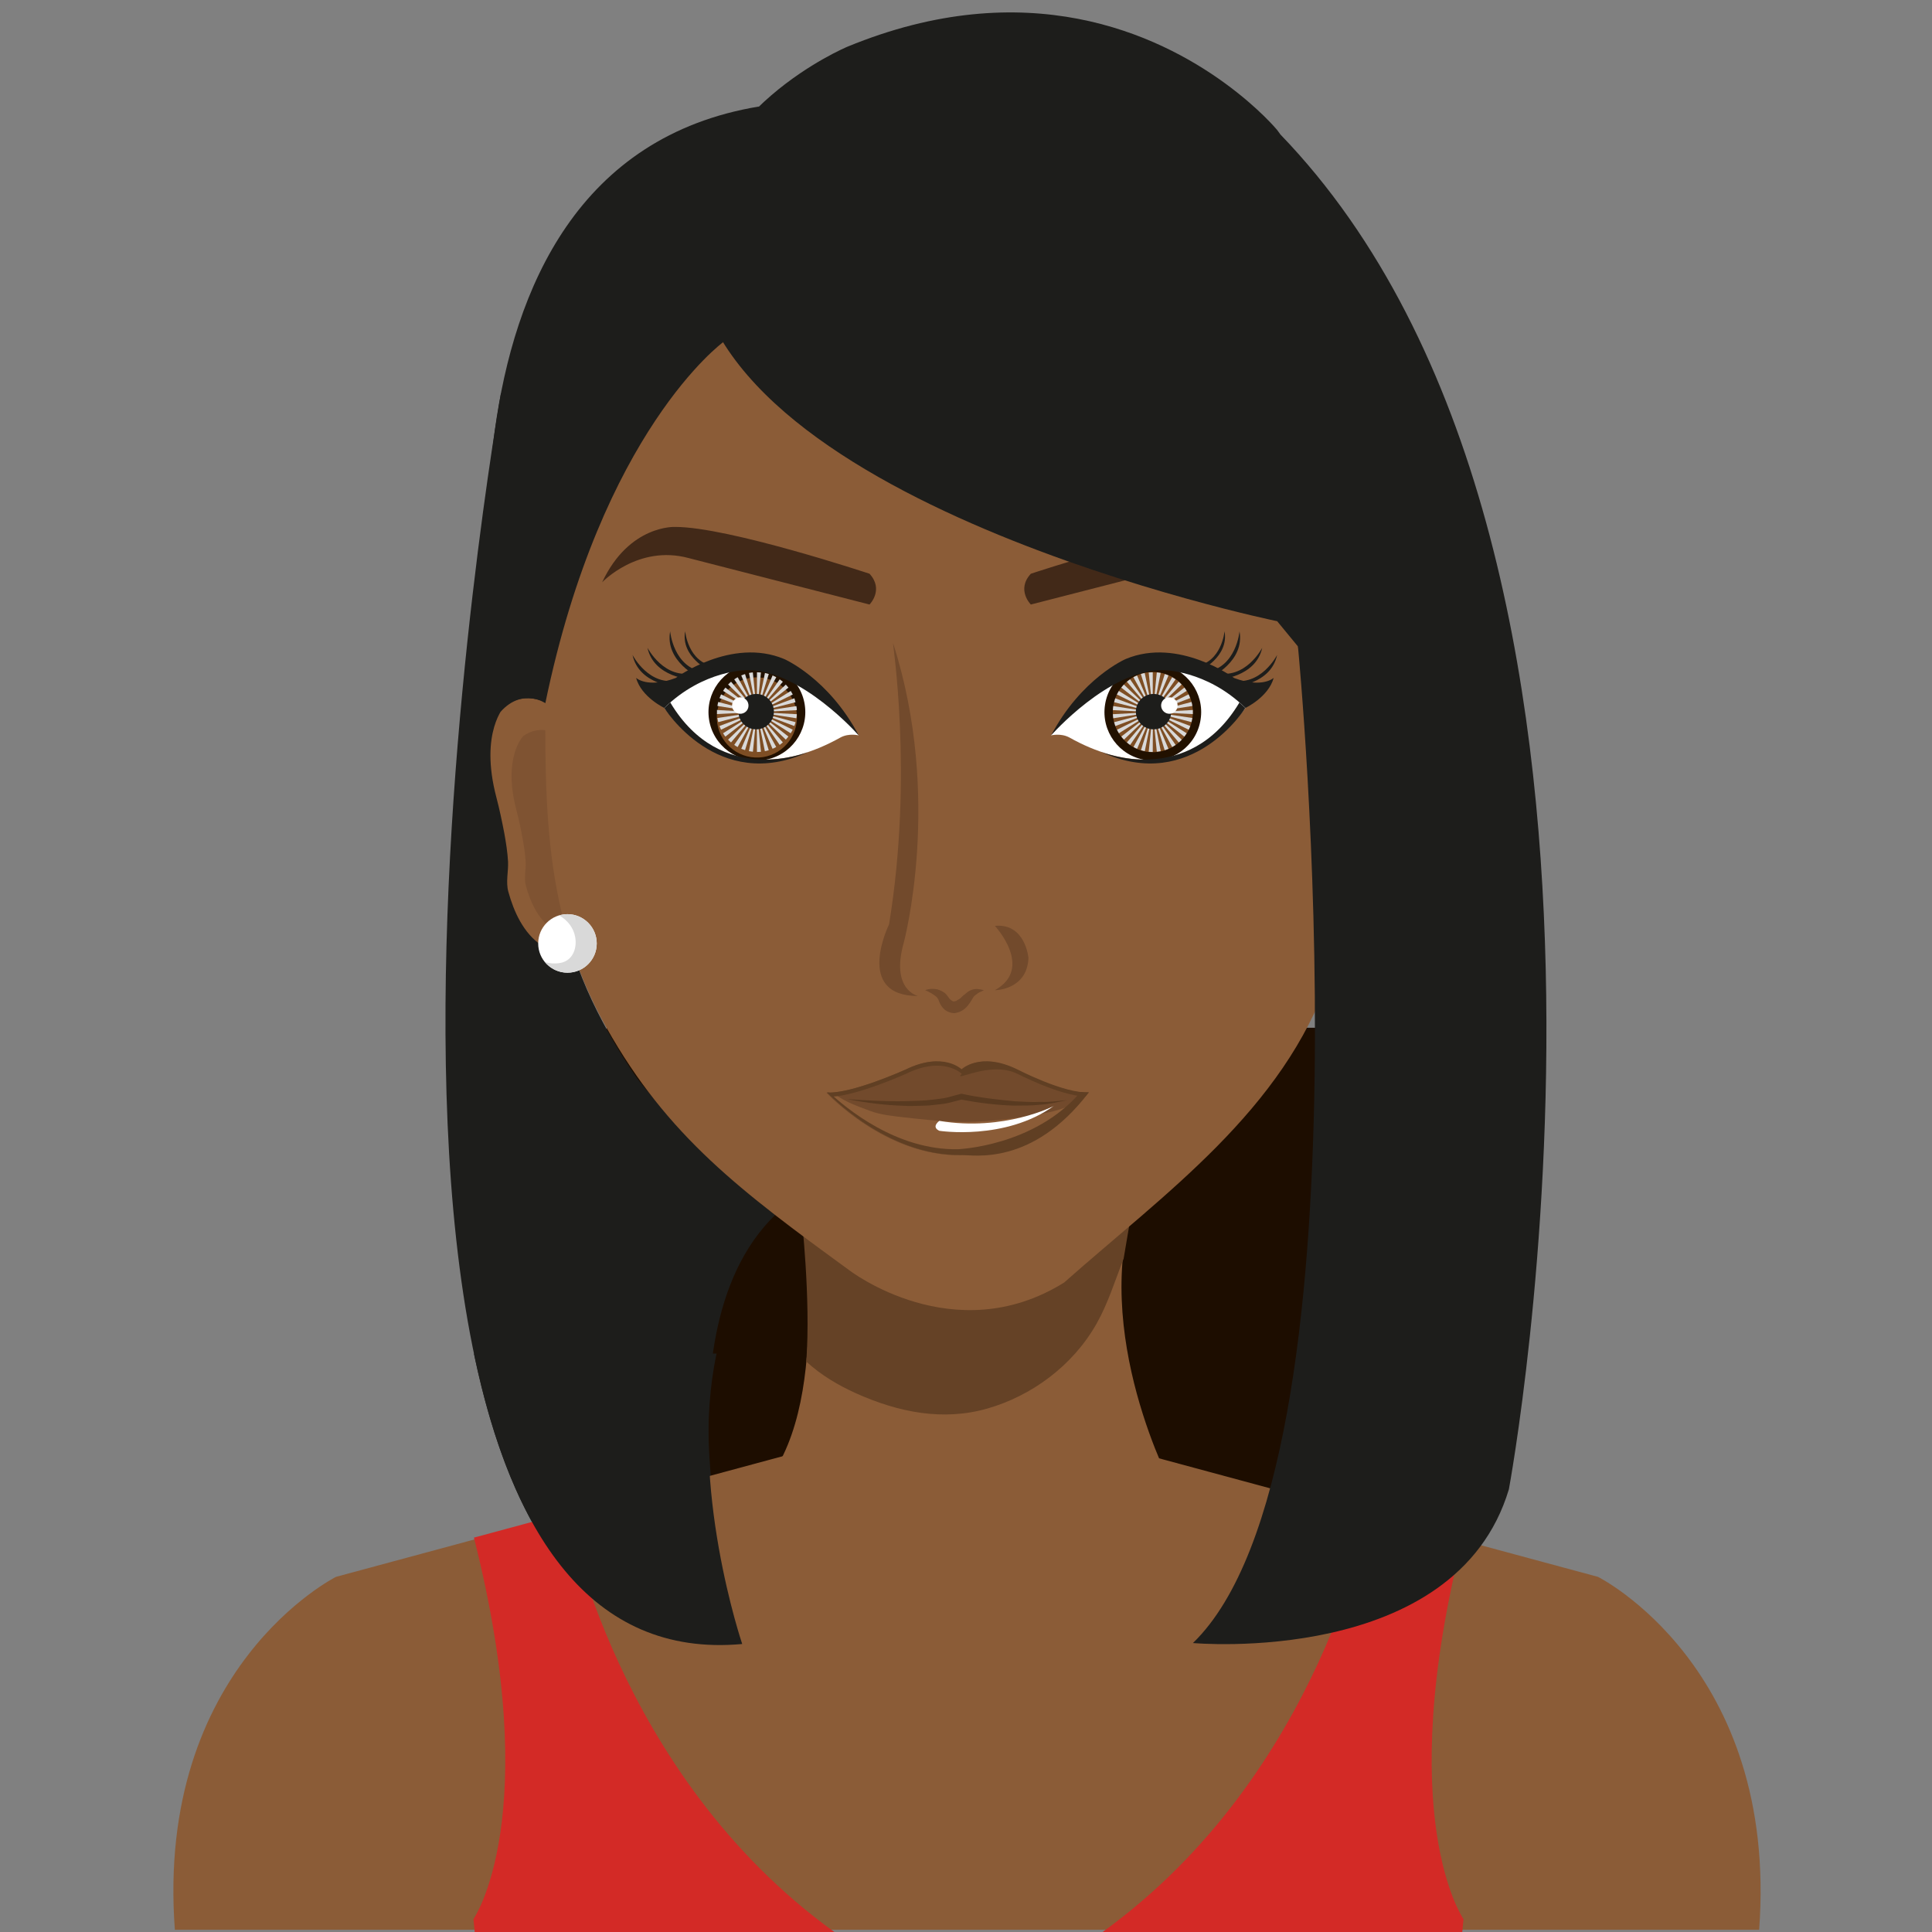 <?xml version="1.0" encoding="UTF-8"?>
<svg xmlns="http://www.w3.org/2000/svg" viewBox="0 0 300 300">
  <rect x="0" y="0" width="300" height="300" fill="#808080" stroke="none"/>
  <g style="isolation: isolate;">
    <g id="Calque_4" data-name="Calque 4">
      <g>
        <polyline points="94.19 159.59 94.19 241.09 212.03 241.09 212.03 159.59" style="fill: #1d0d00;"/>
        <path d="m77.79,61.03s-35.46,200.91,37.47,194.25c0,0-14.75-47.35,5.12-66.63,0,0-10.77-7.79-21.39-21.12,0,0-6.86-9.49-9.9-19.35,0,0-8.15-83.89-11.29-87.16Z" style="fill: #1d1d1b;"/>
        <g>
          <path d="m203.33,115.05s8-11.29,14.6-6.52c0,0,3.98,4.05,1.31,14.22-.5,1.84-.88,3.7-1.23,5.57-.25,1.43-.49,2.94-.57,4.41-.08,1.52.37,3.15-.04,4.65-.85,3.11-2.36,6.45-5.09,8.31-1.18.8-2.51,1.39-3.94,1.5-.6.04-5.27-.45-5.26-1.13l.21-31.01Z" style="fill: #8b5c37;"/>
          <path d="m203.3,118.49s6.46-9.11,11.77-5.26c0,0,3.22,3.27,1.06,11.46-.38,1.48-.7,2.99-.98,4.49-.2,1.16-.4,2.38-.46,3.56-.07,1.23.29,2.54-.04,3.75-.68,2.51-1.89,5.19-4.09,6.69-.95.65-2.02,1.13-3.18,1.21-.48.04-4.25-.37-4.25-.91l.18-25.01Z" style="fill: #7f5332;"/>
        </g>
        <g>
          <path d="m92.98,116.12s-8-11.3-14.59-6.52c0,0-3.99,4.05-1.31,14.22.48,1.83.87,3.7,1.23,5.57.26,1.44.5,2.94.58,4.41.07,1.52-.37,3.15.04,4.65.85,3.11,2.36,6.44,5.1,8.3,1.17.8,2.5,1.4,3.92,1.51.6.04,5.28-.46,5.27-1.13l-.22-31.01Z" style="fill: #8b5c37;"/>
          <path d="m93.01,119.56s-6.46-9.12-11.76-5.26c0,0-3.23,3.26-1.07,11.46.39,1.48.71,2.99.98,4.49.21,1.16.4,2.38.46,3.56.08,1.22-.29,2.53.04,3.74.69,2.51,1.9,5.19,4.1,6.7.95.65,2.02,1.13,3.18,1.21.47.03,4.23-.37,4.23-.91l-.17-25.01Z" style="fill: #7f5332;"/>
        </g>
        <path d="m124.44,188.66s5.05,30.47-6.33,42.49h64.04s-13.07-24.27-5.81-45.16l-51.9,2.67Z" style="fill: #8b5c37;"/>
        <path d="m125.21,211.44c2.33,2.12,4.94,3.66,7.75,4.93,6.57,2.94,13.52,4.34,20.45,2.32,6.61-1.91,13.09-6.46,16.88-13.18,1.77-3.13,2.85-6.67,4.19-10.07.35-1.95,1.16-7.48,1.85-9.45l-51.9,2.67s1.49,12.89.77,22.77Z" style="fill: #654226;"/>
        <path d="m209.49,100.88c0-44.57-27.94-80.69-62.39-80.69s-62.39,36.12-62.39,80.69c0,21.54-1.19,39.72,9.47,58.71,9.47,16.87,20.92,25.43,37.72,37.67,0,0,16.26,12.53,33.34,1.89,15.41-13.68,34.09-26.74,41.2-47.65,5.35-15.74,3.04-34.12,3.04-50.63Z" style="fill: #8b5c37;"/>
        <g>
          <g>
            <path d="m163.21,114.19s1.5-.39,2.83.32c17.69,9.91,27.41-4.67,27.41-4.67-14.8-15.65-27.43,1.05-27.43,1.05l-2.81,3.29" style="fill: #fff;"/>
            <path d="m186.43,111.72c-.62,4.11-4.47,6.92-8.57,6.29-4.1-.64-6.91-4.48-6.27-8.58.62-4.1,4.46-6.91,8.56-6.28,4.1.63,6.92,4.48,6.28,8.57Z" style="fill: #210;"/>
            <path d="m185.16,111.53c-.53,3.39-3.7,5.72-7.1,5.2-3.4-.52-5.72-3.71-5.19-7.1.52-3.4,3.7-5.73,7.09-5.21,3.4.52,5.72,3.7,5.2,7.11Z" style="fill: #7e4e24;"/>
            <g style="mix-blend-mode: multiply;">
              <path d="m179.14,110.53l5.12-3.25c-.11-.18-.22-.36-.35-.51l-4.77,3.74s0,0,0,.02Z" style="fill: #d9d9d9;"/>
              <path d="m179.14,110.55l5.67-2.15c-.08-.19-.15-.39-.25-.58l-5.42,2.72h0Z" style="fill: #d9d9d9;"/>
              <path d="m179.11,110.5l4.37-4.21c-.14-.15-.29-.3-.46-.43l-3.93,4.64s0,0,.02,0Z" style="fill: #d9d9d9;"/>
              <path d="m179.14,110.58l6.08.3c0-.21,0-.42,0-.63l-6.07.33h0Z" style="fill: #d9d9d9;"/>
              <path d="m179.14,110.57l6.01-.95c-.04-.21-.07-.41-.13-.62l-5.88,1.55v.02Z" style="fill: #d9d9d9;"/>
              <path d="m179.13,110.62l5.45,2.69c.1-.19.18-.38.24-.58l-5.68-2.13s0,0,0,0Z" style="fill: #d9d9d9;"/>
              <path d="m179.11,110.63l4.79,3.75c.13-.16.25-.33.36-.52l-5.15-3.25s0,.01-.01.01Z" style="fill: #d9d9d9;"/>
              <path d="m179.07,110.47l2.37-5.59c-.19-.08-.4-.16-.58-.21l-1.79,5.79s0,.01.01.01Z" style="fill: #d9d9d9;"/>
              <path d="m179.09,110.48l3.45-4.99c-.17-.12-.35-.23-.53-.33l-2.92,5.31h0Z" style="fill: #d9d9d9;"/>
              <path d="m178.91,110.5l-4.39-4.2c-.15.15-.28.31-.41.47l4.79,3.74s.01,0,.01,0Z" style="fill: #d9d9d9;"/>
              <path d="m178.88,110.56l-6.01-.92c-.04.21-.05.42-.06.63l6.08.31s0,0,0-.01Z" style="fill: #d9d9d9;"/>
              <path d="m178.93,110.48l-3.45-4.99c-.18.11-.34.25-.5.37l3.94,4.63s.02-.01.02-.01Z" style="fill: #d9d9d9;"/>
              <path d="m178.9,110.51l-5.16-3.22c-.12.18-.21.36-.31.55l5.45,2.69s0-.01,0-.03Z" style="fill: #d9d9d9;"/>
              <path d="m179,110.45v-6.06c-.2,0-.42.01-.63.03l.61,6.04h.02Z" style="fill: #d9d9d9;"/>
              <path d="m178.98,110.45l-1.23-5.95c-.19.05-.4.09-.6.16l1.81,5.79h.02Z" style="fill: #d9d9d9;"/>
              <path d="m178.94,110.47l-2.38-5.59c-.2.08-.38.18-.57.28l2.93,5.31h.01Z" style="fill: #d9d9d9;"/>
              <path d="m178.89,110.54l-5.71-2.11c-.06.19-.13.39-.18.61l5.89,1.51h0Z" style="fill: #d9d9d9;"/>
              <path d="m178.89,110.58l-6.08.32c0,.21.04.42.06.63l6.01-.94s0,0,0,0Z" style="fill: #d9d9d9;"/>
              <path d="m178.97,110.69l-1.8,5.8c.19.06.39.11.59.15l1.22-5.95h0Z" style="fill: #d9d9d9;"/>
              <path d="m178.93,110.66l-3.95,4.62c.17.14.33.27.51.39l3.44-5h0Z" style="fill: #d9d9d9;"/>
              <path d="m178.94,110.67l-2.93,5.32c.18.11.36.2.56.28l2.38-5.59h0Z" style="fill: #d9d9d9;"/>
              <path d="m178.88,110.59l-5.88,1.55c.06.2.12.41.19.6l5.7-2.14s0-.01,0-.01Z" style="fill: #d9d9d9;"/>
              <path d="m178.91,110.64l-4.79,3.73c.12.17.26.33.41.48l4.38-4.21h0Z" style="fill: #d9d9d9;"/>
              <path d="m178.9,110.61l-5.45,2.7c.09.19.19.38.3.55l5.15-3.24h0Z" style="fill: #d9d9d9;"/>
              <path d="m179.11,110.64s0,.01,0,.01l3.93,4.64c.17-.14.33-.28.46-.43l-4.37-4.22Z" style="fill: #d9d9d9;"/>
              <path d="m179.03,110.45h.01l1.19-5.95c-.19-.05-.4-.07-.6-.09l-.6,6.04h0Z" style="fill: #d9d9d9;"/>
              <path d="m179.02,110.7h-.02l-.63,6.04c.21.02.43.03.63.03l.02-6.06Z" style="fill: #d9d9d9;"/>
              <path d="m179.03,110.69l.6,6.04c.21-.02.42-.05.61-.09l-1.19-5.96s-.02,0-.02,0Z" style="fill: #d9d9d9;"/>
              <path d="m179.07,110.68h-.01s1.79,5.81,1.79,5.81c.21-.06.39-.14.59-.21l-2.38-5.6Z" style="fill: #d9d9d9;"/>
              <path d="m179.09,110.67h0s2.93,5.33,2.93,5.33c.17-.1.35-.21.53-.33l-3.46-5Z" style="fill: #d9d9d9;"/>
              <path d="m185.15,111.49l-6.02-.89h0l5.88,1.53c.05-.21.09-.41.13-.61v-.04Z" style="fill: #d9d9d9;"/>
            </g>
            <path d="m181.84,110.92c-.24,1.5-1.62,2.53-3.13,2.3-1.5-.23-2.54-1.64-2.3-3.14.23-1.49,1.64-2.53,3.14-2.29,1.49.22,2.53,1.63,2.29,3.13Z" style="fill: #1d1d1b;"/>
            <path d="m182.84,109.75c-.1.7-.75,1.18-1.45,1.07-.7-.11-1.18-.76-1.08-1.46.11-.7.76-1.17,1.47-1.07.7.11,1.17.76,1.06,1.46Z" style="fill: #fff;"/>
            <path d="m163.21,114.19s8.91-10.14,17.3-10.13c0,0,6.77-.1,12.88,5.87,0,0,3.57-1.68,4.39-4.67,0,0-1.76,1.66-6.14.02,0,0-8.62-6.39-16.84-2.95,0,0-6.88,2.95-11.59,11.87Z" style="fill: #1d1d1b;"/>
            <path d="m193.38,109.93s-8.26,13.32-22.32,6.85c0,0,13.48,5.59,21.4-7.7l.92.86Z" style="fill: #1d1d1b;"/>
          </g>
          <path d="m165.87,107.89s.67-2.06,2.77-4.56c1.05-1.22,2.42-2.59,4.22-3.64.87-.56,1.88-.97,2.9-1.37,1.04-.37,2.12-.65,3.23-.8,2.23-.2,4.48-.01,6.45.57,1.97.45,3.74,1.42,5.04,2.41.64.49,1.29.86,1.71,1.39.44.48.82.9,1.13,1.25.6.71.95,1.11.95,1.11,0,0-.45-.29-1.23-.79-.38-.26-.84-.57-1.36-.92-.48-.39-1.2-.59-1.84-.98-.67-.39-1.41-.71-2.21-.96-.77-.33-1.76-.44-2.64-.66-1.82-.45-3.82-.5-5.74-.25-3.92.35-7.44,2.54-9.75,4.5-2.34,1.99-3.63,3.69-3.63,3.69Z" style="fill: #8b5c37;"/>
          <path d="m189.19,105.51s5.8-.29,6.81-4.93c0,0-2.59,5.05-7.27,3.88l.46,1.05Z" style="fill: #1d1d1b;"/>
          <path d="m191.52,106.64s5.8-.29,6.79-4.94c0,0-2.58,5.06-7.25,3.89l.46,1.05Z" style="fill: #1d1d1b;"/>
          <path d="m188.04,105.16s5.27-2.46,4.43-7.13c0,0-.48,5.65-5.25,6.34l.82.79Z" style="fill: #1d1d1b;"/>
          <path d="m186.34,104.14s4.51-2.12,3.81-6.13c0,0-.43,4.85-4.51,5.45l.71.69Z" style="fill: #1d1d1b;"/>
        </g>
        <g>
          <g>
            <path d="m133.34,114.19s-1.49-.39-2.82.32c-17.7,9.91-27.41-4.67-27.41-4.67,14.8-15.65,27.43,1.05,27.43,1.05l2.8,3.29" style="fill: #fff;"/>
            <path d="m110.1,111.72c.63,4.11,4.48,6.92,8.57,6.29,4.1-.64,6.92-4.48,6.29-8.58-.63-4.1-4.47-6.91-8.57-6.28-4.11.63-6.92,4.48-6.29,8.57Z" style="fill: #210;"/>
            <path d="m111.38,112.36c.53,3.39,3.7,5.72,7.11,5.2,3.38-.53,5.71-3.71,5.19-7.11-.53-3.4-3.71-5.72-7.11-5.2-3.39.53-5.72,3.71-5.19,7.11Z" style="fill: #7e4e24;"/>
            <g style="mix-blend-mode: multiply;">
              <path d="m117.41,110.53l-5.13-3.25c.11-.18.23-.36.36-.51l4.77,3.74s0,0,0,.02Z" style="fill: #d9d9d9;"/>
              <path d="m117.41,110.55l-5.69-2.15c.07-.19.16-.39.25-.58l5.44,2.72h0Z" style="fill: #d9d9d9;"/>
              <path d="m117.43,110.5l-4.37-4.21c.14-.15.3-.3.46-.43l3.93,4.64h0Z" style="fill: #d9d9d9;"/>
              <path d="m117.41,110.58l-6.08.3c-.01-.21-.01-.42,0-.63l6.08.33h0Z" style="fill: #d9d9d9;"/>
              <path d="m117.41,110.57l-6.01-.95c.03-.21.07-.41.13-.62l5.88,1.55v.02Z" style="fill: #d9d9d9;"/>
              <path d="m117.42,110.62l-5.45,2.69c-.1-.19-.18-.38-.25-.58l5.69-2.13s0,0,0,0Z" style="fill: #d9d9d9;"/>
              <path d="m117.43,110.63l-4.79,3.75c-.14-.16-.25-.33-.36-.52l5.14-3.25s0,.01,0,.01Z" style="fill: #d9d9d9;"/>
              <path d="m117.46,110.47l-2.36-5.59c.2-.08.39-.16.59-.21l1.79,5.79s-.01.01-.02.01Z" style="fill: #d9d9d9;"/>
              <path d="m117.45,110.48l-3.44-4.99c.17-.12.35-.23.54-.33l2.91,5.31s0,0,0,0Z" style="fill: #d9d9d9;"/>
              <path d="m117.63,110.5l4.39-4.2c.14.15.28.31.41.47l-4.79,3.74h-.01Z" style="fill: #d9d9d9;"/>
              <path d="m117.65,110.56l6.01-.92c.05.21.07.42.07.63l-6.08.31h0Z" style="fill: #d9d9d9;"/>
              <path d="m117.61,110.48l3.46-4.99c.17.11.33.25.49.37l-3.94,4.63s0-.01,0-.01Z" style="fill: #d9d9d9;"/>
              <path d="m117.64,110.51l5.15-3.22c.11.18.21.36.31.55l-5.46,2.69v-.03Z" style="fill: #d9d9d9;"/>
              <path d="m117.54,110.45v-6.06c.2,0,.42.01.62.03l-.61,6.04h0Z" style="fill: #d9d9d9;"/>
              <path d="m117.57,110.45l1.21-5.95c.2.05.41.09.6.16l-1.81,5.79h0Z" style="fill: #d9d9d9;"/>
              <path d="m117.59,110.47l2.38-5.59c.19.08.39.18.57.28l-2.93,5.31s0,0,0,0Z" style="fill: #d9d9d9;"/>
              <path d="m117.64,110.54l5.71-2.11c.06.19.13.39.18.61l-5.88,1.51s0,0,0,0Z" style="fill: #d9d9d9;"/>
              <path d="m117.65,110.58l6.08.32c0,.21-.05.42-.07.63l-6.01-.94h0Z" style="fill: #d9d9d9;"/>
              <path d="m117.58,110.69l1.79,5.8c-.19.06-.39.11-.6.15l-1.22-5.95h.02Z" style="fill: #d9d9d9;"/>
              <path d="m117.61,110.66l3.95,4.62c-.16.14-.33.27-.49.39l-3.46-5h0Z" style="fill: #d9d9d9;"/>
              <path d="m117.6,110.67l2.93,5.32c-.18.11-.37.2-.57.28l-2.38-5.59s.01,0,.02,0Z" style="fill: #d9d9d9;"/>
              <path d="m117.65,110.59l5.88,1.55c-.06.2-.11.41-.19.6l-5.7-2.14h0Z" style="fill: #d9d9d9;"/>
              <path d="m117.64,110.64l4.78,3.73c-.12.17-.27.33-.4.48l-4.39-4.21h.01Z" style="fill: #d9d9d9;"/>
              <path d="m117.64,110.61l5.45,2.7c-.09.19-.2.38-.32.55l-5.13-3.24h0Z" style="fill: #d9d9d9;"/>
              <path d="m117.44,110.64h0s-3.93,4.65-3.93,4.65c-.16-.14-.31-.28-.46-.43l4.39-4.22Z" style="fill: #d9d9d9;"/>
              <path d="m117.51,110.45h-.02l-1.19-5.95c.2-.05.4-.07.6-.09l.6,6.04h0Z" style="fill: #d9d9d9;"/>
              <path d="m117.52,110.7h.02l.62,6.04c-.21.02-.42.03-.62.03l-.02-6.06Z" style="fill: #d9d9d9;"/>
              <path d="m117.51,110.69l-.6,6.04c-.2-.02-.41-.05-.62-.09l1.21-5.96s0,0,.02,0Z" style="fill: #d9d9d9;"/>
              <path d="m117.47,110.68s.01,0,.01,0l-1.79,5.8c-.21-.06-.4-.14-.59-.21l2.38-5.6Z" style="fill: #d9d9d9;"/>
              <path d="m117.45,110.67s0,0,.02,0l-2.93,5.33c-.19-.1-.36-.21-.53-.33l3.45-5Z" style="fill: #d9d9d9;"/>
              <path d="m111.39,111.49l6.02-.89h0l-5.88,1.53c-.05-.21-.1-.41-.13-.61v-.04Z" style="fill: #d9d9d9;"/>
            </g>
            <path d="m114.7,110.92c.22,1.5,1.63,2.53,3.14,2.3,1.5-.23,2.53-1.64,2.3-3.14-.23-1.49-1.64-2.53-3.14-2.29-1.5.22-2.53,1.63-2.29,3.13Z" style="fill: #1d1d1b;"/>
            <path d="m113.69,109.75c.11.7.75,1.18,1.46,1.07.7-.11,1.17-.76,1.06-1.46-.1-.7-.75-1.17-1.45-1.07-.7.11-1.18.76-1.07,1.46Z" style="fill: #fff;"/>
            <path d="m133.34,114.19s-8.9-10.14-17.29-10.13c0,0-6.78-.1-12.89,5.87,0,0-3.57-1.68-4.39-4.67,0,0,1.77,1.66,6.15.02,0,0,8.62-6.39,16.84-2.95,0,0,6.87,2.95,11.59,11.87Z" style="fill: #1d1d1b;"/>
            <path d="m103.15,109.93s8.26,13.32,22.32,6.85c0,0-13.47,5.59-21.39-7.7l-.93.86Z" style="fill: #1d1d1b;"/>
          </g>
          <path d="m130.67,107.89s-1.3-1.7-3.64-3.69c-2.31-1.97-5.83-4.16-9.75-4.5-1.93-.25-3.93-.2-5.75.25-.87.22-1.87.33-2.64.66-.79.25-1.54.57-2.2.95-.65.39-1.37.59-1.85.99-.52.36-.98.67-1.35.92-.78.5-1.23.79-1.23.79,0,0,.34-.4.94-1.11.32-.35.7-.77,1.14-1.25.41-.53,1.06-.9,1.71-1.39,1.29-.99,3.05-1.95,5.03-2.41,1.97-.58,4.23-.78,6.45-.57,1.12.15,2.2.43,3.24.8,1.01.39,2.02.81,2.89,1.37,1.8,1.04,3.17,2.42,4.23,3.64,2.09,2.5,2.77,4.56,2.77,4.56Z" style="fill: #8b5c37;"/>
          <path d="m107.34,105.51s-5.8-.29-6.8-4.93c0,0,2.59,5.05,7.27,3.88l-.47,1.05Z" style="fill: #1d1d1b;"/>
          <path d="m105.02,106.64s-5.8-.29-6.8-4.94c0,0,2.59,5.06,7.25,3.89l-.46,1.05Z" style="fill: #1d1d1b;"/>
          <path d="m108.49,105.16s-5.27-2.46-4.43-7.13c0,0,.48,5.65,5.26,6.34l-.83.79Z" style="fill: #1d1d1b;"/>
          <path d="m110.2,104.14s-4.53-2.12-3.81-6.13c0,0,.42,4.85,4.53,5.45l-.72.69Z" style="fill: #1d1d1b;"/>
        </g>
        <g>
          <path d="m138.69,99.91c-.22-.68,3.22,20.22-.64,43.63,0,0-5.49,11.12,4.51,11.12,0,0-4.27-.9-2.25-8.18,0,0,6.11-22.49-1.62-46.57Z" style="fill: #724a2c;"/>
          <path d="m154.48,143.76s6.13,6.58,0,10c0,0,5,0,5.22-5,0,0-.46-5.45-5.22-4.99Z" style="fill: #724a2c;"/>
          <path d="m143.68,153.75s.69-.35,1.89-.12c.27.11.61.19.93.43.34.16.64.6.83.87.15.25.3.32.46.45.15.12.26.1.35.13.15-.08.3,0,.51-.21.2-.12.44-.21.64-.45.19-.21.42-.38.64-.55.19-.19.65-.51.92-.58.6-.24,1.11-.13,1.43-.08.33.06.49.12.49.12,0,0-.18.1-.45.23-.3.09-.65.35-.97.61-.17.18-.2.2-.35.48-.17.28-.34.59-.57.87-.41.58-1.09,1.23-2.25,1.38-.59-.03-1.14-.24-1.52-.58-.36-.29-.63-.76-.77-1.09-.16-.28-.11-.42-.28-.61-.09-.2-.3-.33-.46-.47-.75-.54-1.48-.82-1.48-.82Z" style="fill: #724a2c;"/>
        </g>
        <path d="m135.02,89.09s-21.88-7.27-30.16-7.27c0,0-7.15-.39-11.36,8.6,0,0,5.57-5.88,13.41-3.77l28.11,7.22s2.28-2.29,0-4.78Z" style="fill: #422918;"/>
        <path d="m160.07,89.09s21.87-7.27,30.16-7.27c0,0,7.14-.39,11.35,8.6,0,0-5.58-5.88-13.41-3.77l-28.1,7.22s-2.3-2.29,0-4.78Z" style="fill: #422918;"/>
        <g>
          <g>
            <path d="m157.85,166.1c-5.81-2.85-8.64,0-8.64,0,0,0-2.83-2.85-8.65,0,0,0-8.46,3.82-12.23,3.57,2.88.35,17.57,2.01,20.89,1.35,3.29.66,16.86-1.04,19.74-1.37-3.78.24-11.1-3.55-11.1-3.55Z" style="fill: #724a2c;"/>
            <path d="m128.32,169.66s9.18,9.93,20.89,9.71c0,0,12.64-.45,19.74-9.73l-39.21.02h-1.41Z" style="fill: #724a2c;"/>
          </g>
          <path d="m131.56,170.67c2.97.21,5.94.37,8.91.32,1.47-.05,2.95-.05,4.41-.24.71-.11,1.46-.15,2.16-.32l2.08-.56.15-.04.11.02c2.65.58,5.38.89,8.1,1.15,1.38.06,2.74.17,4.11.1,1.38.06,2.73-.15,4.12-.27-1.35.26-2.7.62-4.1.7-1.37.17-2.77.13-4.15.15-2.78-.08-5.53-.43-8.27-.95l.25-.02-2.22.57c-.75.17-1.51.2-2.27.3-.75.11-1.49.11-2.25.13-.75,0-1.5.07-2.25,0-3-.08-5.97-.47-8.9-1.04Z" style="fill: #593a20;"/>
          <path d="m161.88,172.91c-4.55.82-9.26,1.47-13.9,1.26-2.48-.11-4.95-.37-7.43-.65-1.86-.22-3.72-.37-5.5-1.04-1.79-.68-3.79-1.36-5.33-2.52-.17-.13-.34-.23-.52-.36-.26.03-.53.06-.75.04,0,0,9.19,9.93,20.9,9.7,0,0,12.01-.45,19.19-9.07-.11.02-.21.05-.28.06-1.75,1.49-4.12,2.18-6.37,2.58Z" style="fill: #8b5c37;"/>
          <path d="m167.79,169.57c-7.19,8.44-19.03,8.88-19.03,8.88-9.55.19-17.4-6.38-19.98-8.8-.11,0-.24.02-.34,0,0,0,9.19,9.93,20.9,9.71,1.74-.06,10.9,1.83,19.73-9.73-.39.02-.82-.02-1.27-.07Z" style="fill: #603f23;"/>
          <path d="m129.1,170.29c3.99-.13,11.58-3.55,11.58-3.55,5.82-2.85,8.66,0,8.66,0-1.49,1.5,4.31-2.12,8.64,0,0,0,6.66,3.43,10.55,3.52.17-.22.36-.42.54-.65-3.76.25-11.09-3.55-11.09-3.55-5.81-2.84-8.64,0-8.64,0,0,0-2.83-2.84-8.66,0,0,0-8.46,3.83-12.24,3.57,0,0,.25.26.66.65Z" style="fill: #603f23;"/>
          <path d="m163.65,171.73s-7.68,4-17.79,2.32c0,0-1.32.92,0,1.54,0,0,10.18,1.58,17.79-3.87Z" style="fill: #fff;"/>
        </g>
        <path d="m248.12,244.85l-71.84-19.4-26.04-1.83v-.02h-.1s-.09,0-.09,0v.02l-26.04,1.83-71.83,19.4s-28.05,14.01-25.03,54.8h246.01c3.01-40.79-25.03-54.8-25.03-54.8Z" style="fill: #8b5c37;"/>
        <path d="m112.28,53.14s-18.85,13.74-27.6,56.05c0,0-3.51-2.46-6.94,1.32,0,0-15.85-84.68,40.1-93.97l-5.56,36.6Z" style="fill: #1d1d1b;"/>
        <g>
          <path d="m92.66,146.5c0,2.51-2.03,4.54-4.55,4.54s-4.54-2.03-4.54-4.54,2.03-4.55,4.54-4.55,4.55,2.04,4.55,4.55Z" style="fill: #fff;"/>
          <path d="m88.11,141.95c-.44,0-.87.08-1.27.2,1.26.72,2.23,1.9,2.48,3.39.3,1.7-.38,3.62-2.29,3.98-.84.15-1.64.1-2.37-.11.84.99,2.07,1.63,3.45,1.63,2.52,0,4.55-2.03,4.55-4.54s-2.03-4.55-4.55-4.55Z" style="fill: #d9d9d9;"/>
        </g>
        <path d="m227.06,300c.12-1.27.19-2.01.19-2.01,0,0-11.07-15.76-.08-59.23l-14.51-3.92s-7.46,40.64-41.45,65.16h55.85Z" style="fill: #d32a26;"/>
        <path d="m73.72,300h55.84c-34-24.52-41.45-65.16-41.45-65.16l-14.52,3.92c11,43.47-.07,59.23-.07,59.23,0,0,.07.74.19,2.01Z" style="fill: #d32a26;"/>
        <path d="m198.8,20.85c-.16-.22-.32-.45-.48-.66,0,0-2.79-3.39-8.09-7.25h0c-10.5-7.66-30.82-17.16-58.66-5.68,0,0-23.64,9.86-23.75,30.96-.22,39.59,90.5,58.24,90.5,58.24l3.2,3.89.06.42s12.24,126.67-16.34,154.36c0,0,40.79,3.75,49.06-23.88,0,0,27.08-145.57-35.5-210.39Z" style="fill: #1d1d1b;"/>
        <path d="m111.27,210.18h-37.68c5.76,27.58,18,47.27,41.66,45.1,0,0-8.36-24.69-3.98-45.1Z" style="fill: #1d1d1b;"/>
      </g>
    </g>
  </g>
</svg>